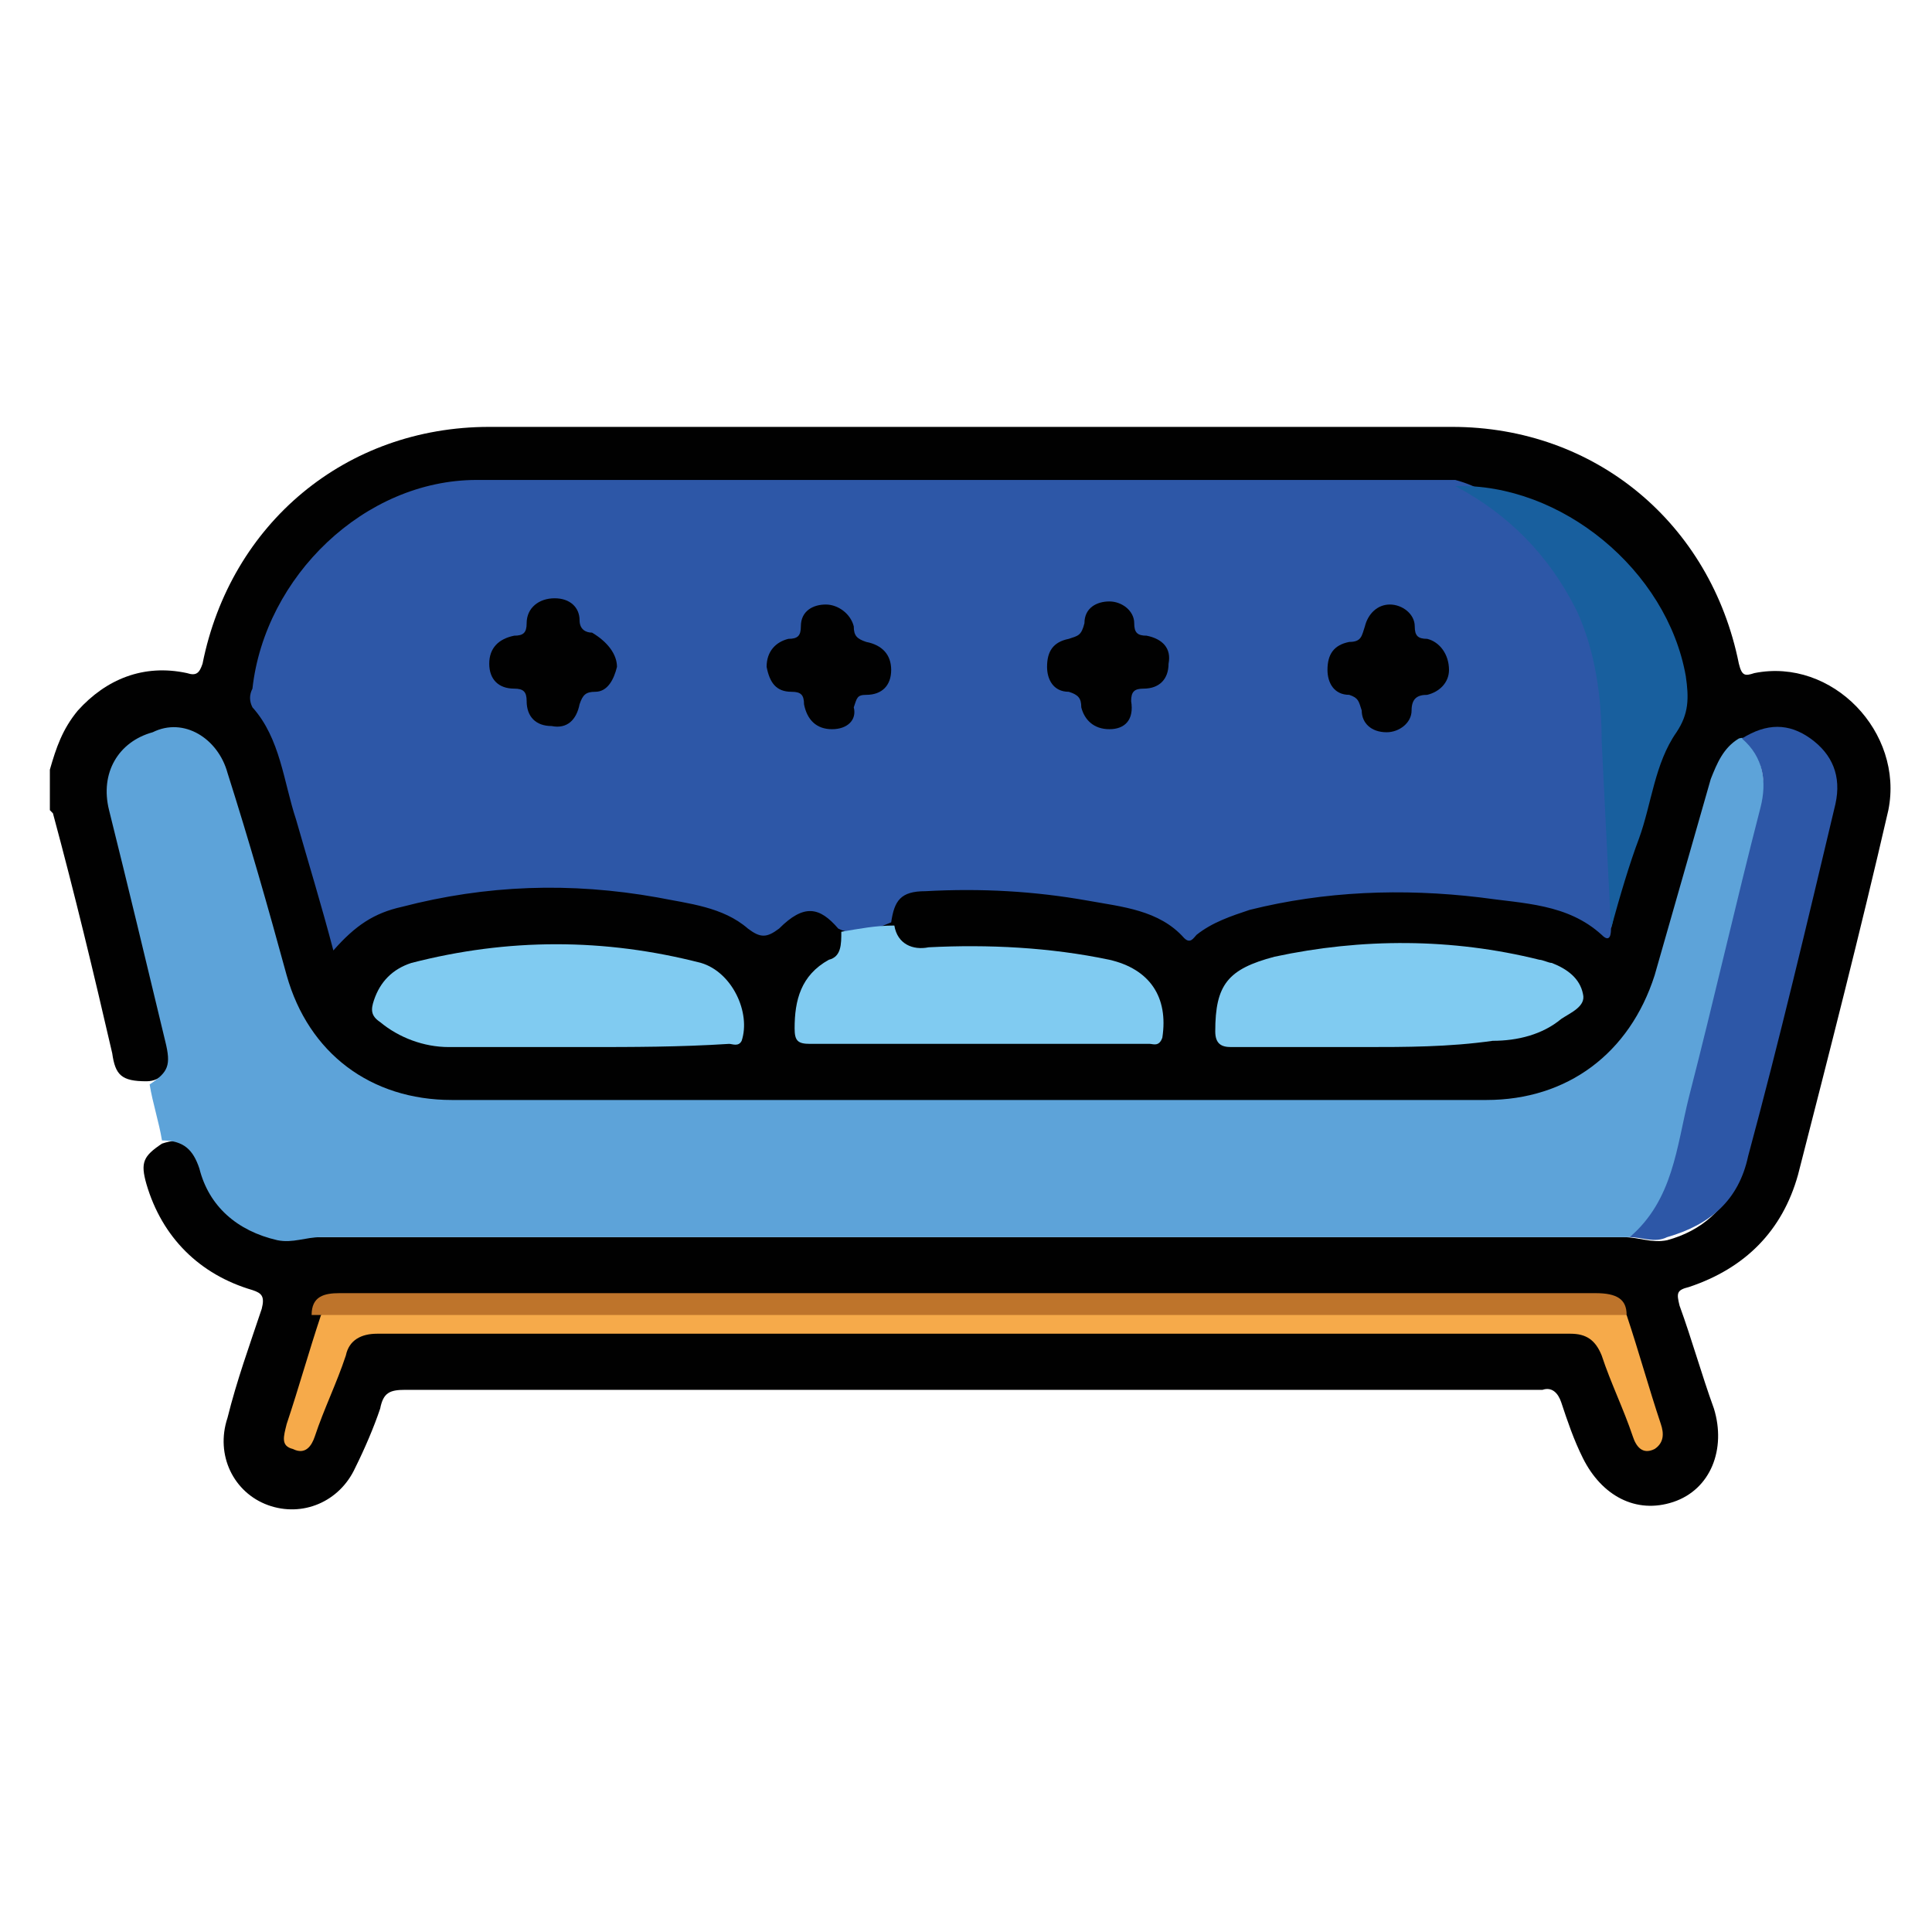 <svg width="69" height="69" viewBox="0 0 69 69" fill="none" xmlns="http://www.w3.org/2000/svg">
<path d="M5.23 38.617C4.34 38.617 4.117 38.395 4.008 37.617C3.34 34.723 2.672 31.941 1.891 29.047L1.781 28.934C1.781 28.492 1.781 28.047 1.781 27.488C2.004 26.711 2.227 26.043 2.781 25.375C3.785 24.262 5.121 23.703 6.676 24.039C7.012 24.148 7.121 24.039 7.234 23.703C8.234 18.695 12.352 15.246 17.473 15.246C28.934 15.246 40.398 15.246 51.859 15.246C56.98 15.246 61.098 18.695 62.102 23.703C62.211 24.148 62.324 24.148 62.656 24.039C65.438 23.48 68 26.152 67.441 28.934C66.441 33.277 65.328 37.617 64.215 41.957C63.656 43.961 62.324 45.297 60.32 45.965C59.875 46.074 59.875 46.184 59.984 46.629C60.43 47.855 60.766 49.078 61.211 50.305C61.656 51.75 61.098 53.195 59.762 53.641C58.426 54.086 57.203 53.418 56.535 52.082C56.203 51.418 55.98 50.75 55.758 50.082C55.645 49.746 55.422 49.523 55.09 49.637C54.977 49.637 54.977 49.637 54.867 49.637C41.398 49.637 27.934 49.637 14.469 49.637C13.91 49.637 13.688 49.746 13.578 50.305C13.355 50.973 13.02 51.75 12.688 52.418C12.129 53.641 10.797 54.199 9.57 53.754C8.348 53.309 7.68 51.973 8.125 50.637C8.457 49.301 8.902 48.078 9.348 46.742C9.461 46.297 9.348 46.184 9.016 46.074C7.121 45.52 5.785 44.184 5.23 42.289C5.008 41.512 5.121 41.289 5.785 40.844C6.453 40.621 6.898 40.73 7.121 41.512C7.344 42.18 7.68 42.734 8.125 43.18C8.902 43.848 9.684 44.293 10.797 44.184C11.02 44.184 11.242 44.184 11.465 44.184C26.82 44.184 42.289 44.184 57.648 44.184C57.758 44.184 57.871 44.184 57.98 44.184C58.539 44.184 58.984 44.406 59.539 44.293C60.766 43.961 61.656 43.18 62.102 41.957C62.434 40.953 62.547 39.953 62.879 38.953C63.656 35.723 64.438 32.496 65.215 29.27C65.438 28.602 65.438 27.934 64.992 27.266C64.324 26.266 63.215 26.043 62.102 26.711C61.656 27.043 61.32 27.602 61.211 28.156C60.543 30.605 59.875 32.941 59.094 35.391C58.203 38.062 55.98 39.621 53.195 39.621C40.844 39.621 28.492 39.621 16.027 39.621C13.242 39.621 11.02 37.949 10.129 35.391C9.348 32.941 8.68 30.492 8.012 28.156C7.902 27.824 7.902 27.602 7.68 27.379C7.121 26.488 6.121 26.152 5.23 26.488C4.34 26.82 3.785 27.711 3.895 28.715C3.895 28.934 4.008 29.27 4.117 29.492C4.785 31.941 5.344 34.5 6.008 36.949C6.121 37.281 6.23 37.617 6.121 37.949C6.008 38.172 5.785 38.617 5.23 38.617Z" fill="#010101"/>
<path d="M58.203 44.184C57.98 44.184 57.648 44.184 57.426 44.184C42.066 44.184 26.82 44.184 11.465 44.184C10.906 44.184 10.461 44.406 9.906 44.293C8.457 43.961 7.457 43.07 7.121 41.734C6.898 41.066 6.566 40.73 5.785 40.73C5.676 40.066 5.453 39.398 5.344 38.73C6.008 38.285 6.121 38.062 5.898 37.172C5.23 34.391 4.562 31.605 3.895 28.934C3.562 27.602 4.23 26.488 5.453 26.152C6.566 25.598 7.789 26.375 8.125 27.602C8.902 30.047 9.57 32.387 10.238 34.832C11.02 37.617 13.242 39.285 16.137 39.285C28.492 39.285 40.73 39.285 53.086 39.285C55.98 39.285 58.203 37.617 59.094 34.832C59.762 32.496 60.43 30.16 61.098 27.824C61.32 27.266 61.543 26.711 62.102 26.375C62.434 26.266 62.547 26.598 62.656 26.711C62.992 27.488 63.102 28.156 62.879 29.047C61.988 32.832 60.988 36.613 60.098 40.508C59.875 41.398 59.762 42.289 59.207 43.07C59.094 43.402 58.762 43.848 58.203 44.184Z" fill="#5DA3D9"/>
<path d="M57.535 33.164C57.535 33.277 57.535 33.723 57.203 33.387C55.98 32.273 54.422 32.273 52.863 32.051C50.082 31.719 47.297 31.828 44.629 32.496C43.961 32.719 43.293 32.941 42.734 33.387C42.625 33.5 42.512 33.723 42.289 33.5C41.398 32.496 40.066 32.387 38.84 32.164C36.949 31.828 35.055 31.719 33.055 31.828C32.164 31.828 31.941 32.164 31.828 32.941C31.273 33.164 30.605 33.5 29.938 33.164C29.27 32.387 28.715 32.273 27.824 33.164C27.379 33.5 27.156 33.5 26.711 33.164C25.82 32.387 24.594 32.273 23.48 32.051C20.367 31.496 17.359 31.605 14.355 32.387C13.355 32.609 12.688 33.055 11.906 33.945C11.465 32.273 11.02 30.828 10.574 29.27C10.129 27.934 10.016 26.375 9.016 25.262C8.902 25.039 8.902 24.816 9.016 24.594C9.461 20.59 13.02 17.141 17.027 17.141C28.602 17.141 40.285 17.141 51.859 17.141H51.973C53.641 17.582 54.754 18.918 55.645 20.254C56.758 21.812 57.203 23.48 57.316 25.375C57.426 27.602 57.426 29.938 57.648 32.164C57.648 32.496 57.648 32.832 57.535 33.164Z" fill="#2D57A7"/>
<path d="M58.203 44.184C59.762 42.848 59.875 40.953 60.32 39.176C61.211 35.723 61.988 32.273 62.879 28.824C63.102 27.934 62.992 27.043 62.211 26.375C63.102 25.82 63.879 25.82 64.66 26.375C65.438 26.934 65.773 27.711 65.551 28.715C64.547 32.941 63.547 37.172 62.434 41.289C62.102 42.848 61.098 43.738 59.539 44.184C59.094 44.406 58.648 44.184 58.203 44.184Z" fill="#2D57A7"/>
<path d="M30.047 33.277C30.715 33.164 31.273 33.055 31.941 33.055C32.051 33.723 32.609 33.945 33.164 33.832C35.277 33.723 37.504 33.832 39.621 34.277C41.066 34.609 41.734 35.613 41.512 37.059C41.398 37.395 41.176 37.281 41.066 37.281C39.73 37.281 38.508 37.281 37.172 37.281C34.391 37.281 31.605 37.281 28.934 37.281C28.492 37.281 28.379 37.172 28.379 36.727C28.379 35.723 28.602 34.832 29.602 34.277C30.047 34.168 30.047 33.723 30.047 33.277Z" fill="#80CBF1"/>
<path d="M20.922 37.395C19.254 37.395 17.695 37.395 16.027 37.395C15.137 37.395 14.246 37.059 13.578 36.504C13.242 36.281 13.242 36.059 13.355 35.723C13.578 35.055 14.023 34.609 14.691 34.391C18.141 33.5 21.59 33.5 25.039 34.391C26.152 34.723 26.82 36.168 26.488 37.172C26.375 37.395 26.152 37.281 26.043 37.281C24.262 37.395 22.594 37.395 20.922 37.395Z" fill="#80CBF1"/>
<path d="M58.094 46.965C58.539 48.301 58.871 49.523 59.316 50.859C59.43 51.195 59.43 51.527 59.094 51.75C58.648 51.973 58.426 51.641 58.316 51.305C57.98 50.305 57.535 49.414 57.203 48.41C56.98 47.855 56.648 47.633 56.09 47.633C41.844 47.633 27.602 47.633 13.465 47.633C12.91 47.633 12.465 47.855 12.352 48.41C12.02 49.414 11.574 50.305 11.242 51.305C11.129 51.641 10.906 51.973 10.461 51.75C10.016 51.641 10.129 51.305 10.238 50.859C10.684 49.523 11.02 48.301 11.465 46.965C11.797 46.742 12.129 46.742 12.465 46.742C14.469 46.742 16.473 46.742 18.473 46.742C31.383 46.742 44.293 46.742 57.203 46.742C57.316 46.742 57.758 46.742 58.094 46.965Z" fill="#F6AA4A"/>
<path d="M48.746 37.395C47.188 37.395 45.629 37.395 43.961 37.395C43.625 37.395 43.402 37.281 43.402 36.836C43.402 35.168 43.848 34.609 45.52 34.168C48.633 33.5 51.859 33.5 54.977 34.277C55.09 34.277 55.312 34.391 55.422 34.391C55.98 34.609 56.426 34.945 56.535 35.5C56.648 35.945 56.09 36.168 55.758 36.391C55.09 36.949 54.199 37.172 53.309 37.172C51.75 37.395 50.191 37.395 48.746 37.395Z" fill="#80CBF1"/>
<path d="M58.094 46.965C57.871 46.965 57.648 46.965 57.426 46.965C42.18 46.965 27.043 46.965 11.797 46.965C11.574 46.965 11.352 46.965 11.129 46.965C11.129 46.297 11.574 46.184 12.129 46.184C27.043 46.184 42.066 46.184 56.98 46.184C57.758 46.184 58.094 46.406 58.094 46.965Z" fill="#BE742B"/>
<path d="M57.535 33.164C57.426 30.938 57.316 28.715 57.203 26.488C57.203 24.93 56.98 23.258 56.312 21.812C55.312 19.809 53.863 18.363 51.973 17.359C55.758 17.25 59.539 20.367 60.207 24.148C60.32 24.93 60.32 25.484 59.875 26.152C59.094 27.266 58.984 28.715 58.539 29.938C58.203 30.828 57.871 31.941 57.535 33.164Z" fill="#185F9E"/>
<path d="M29.715 26.043C29.156 26.043 28.824 25.707 28.715 25.152C28.715 24.816 28.602 24.707 28.27 24.707C27.711 24.707 27.488 24.371 27.379 23.816C27.379 23.258 27.711 22.926 28.156 22.816C28.492 22.816 28.602 22.703 28.602 22.371C28.602 21.812 29.047 21.59 29.492 21.59C29.938 21.59 30.383 21.926 30.492 22.371C30.492 22.703 30.605 22.816 30.938 22.926C31.496 23.035 31.828 23.371 31.828 23.926C31.828 24.484 31.496 24.816 30.938 24.816C30.605 24.816 30.605 24.93 30.492 25.262C30.605 25.707 30.27 26.043 29.715 26.043Z" fill="#010101"/>
<path d="M39.621 26.043C39.062 26.043 38.73 25.707 38.617 25.262C38.617 24.93 38.508 24.816 38.172 24.707C37.617 24.707 37.395 24.262 37.395 23.816C37.395 23.258 37.617 22.926 38.172 22.816C38.508 22.703 38.617 22.703 38.73 22.258C38.73 21.703 39.176 21.48 39.621 21.48C40.066 21.48 40.508 21.812 40.508 22.258C40.508 22.594 40.621 22.703 40.953 22.703C41.512 22.816 41.844 23.148 41.734 23.703C41.734 24.262 41.398 24.594 40.844 24.594C40.508 24.594 40.398 24.707 40.398 25.039C40.508 25.707 40.176 26.043 39.621 26.043Z" fill="#010101"/>
<path d="M22.035 23.816C21.926 24.262 21.703 24.707 21.258 24.707C20.922 24.707 20.812 24.816 20.699 25.152C20.59 25.707 20.254 26.043 19.699 25.93C19.141 25.93 18.809 25.598 18.809 25.039C18.809 24.707 18.695 24.594 18.363 24.594C17.805 24.594 17.473 24.262 17.473 23.703C17.473 23.148 17.805 22.816 18.363 22.703C18.695 22.703 18.809 22.594 18.809 22.258C18.809 21.703 19.254 21.367 19.809 21.367C20.367 21.367 20.699 21.703 20.699 22.148C20.699 22.48 20.922 22.594 21.145 22.594C21.703 22.926 22.035 23.371 22.035 23.816Z" fill="#010101"/>
<path d="M51.75 23.926C51.75 24.371 51.418 24.707 50.973 24.816C50.637 24.816 50.414 24.93 50.414 25.375C50.414 25.82 49.969 26.152 49.523 26.152C48.969 26.152 48.633 25.82 48.633 25.375C48.523 25.039 48.523 24.93 48.188 24.816C47.633 24.816 47.41 24.371 47.41 23.926C47.41 23.371 47.633 23.035 48.188 22.926C48.633 22.926 48.633 22.703 48.746 22.371C48.855 21.926 49.191 21.59 49.637 21.59C50.082 21.59 50.527 21.926 50.527 22.371C50.527 22.703 50.637 22.816 50.973 22.816C51.418 22.926 51.75 23.371 51.75 23.926Z" fill="#010101"/>
</svg>
